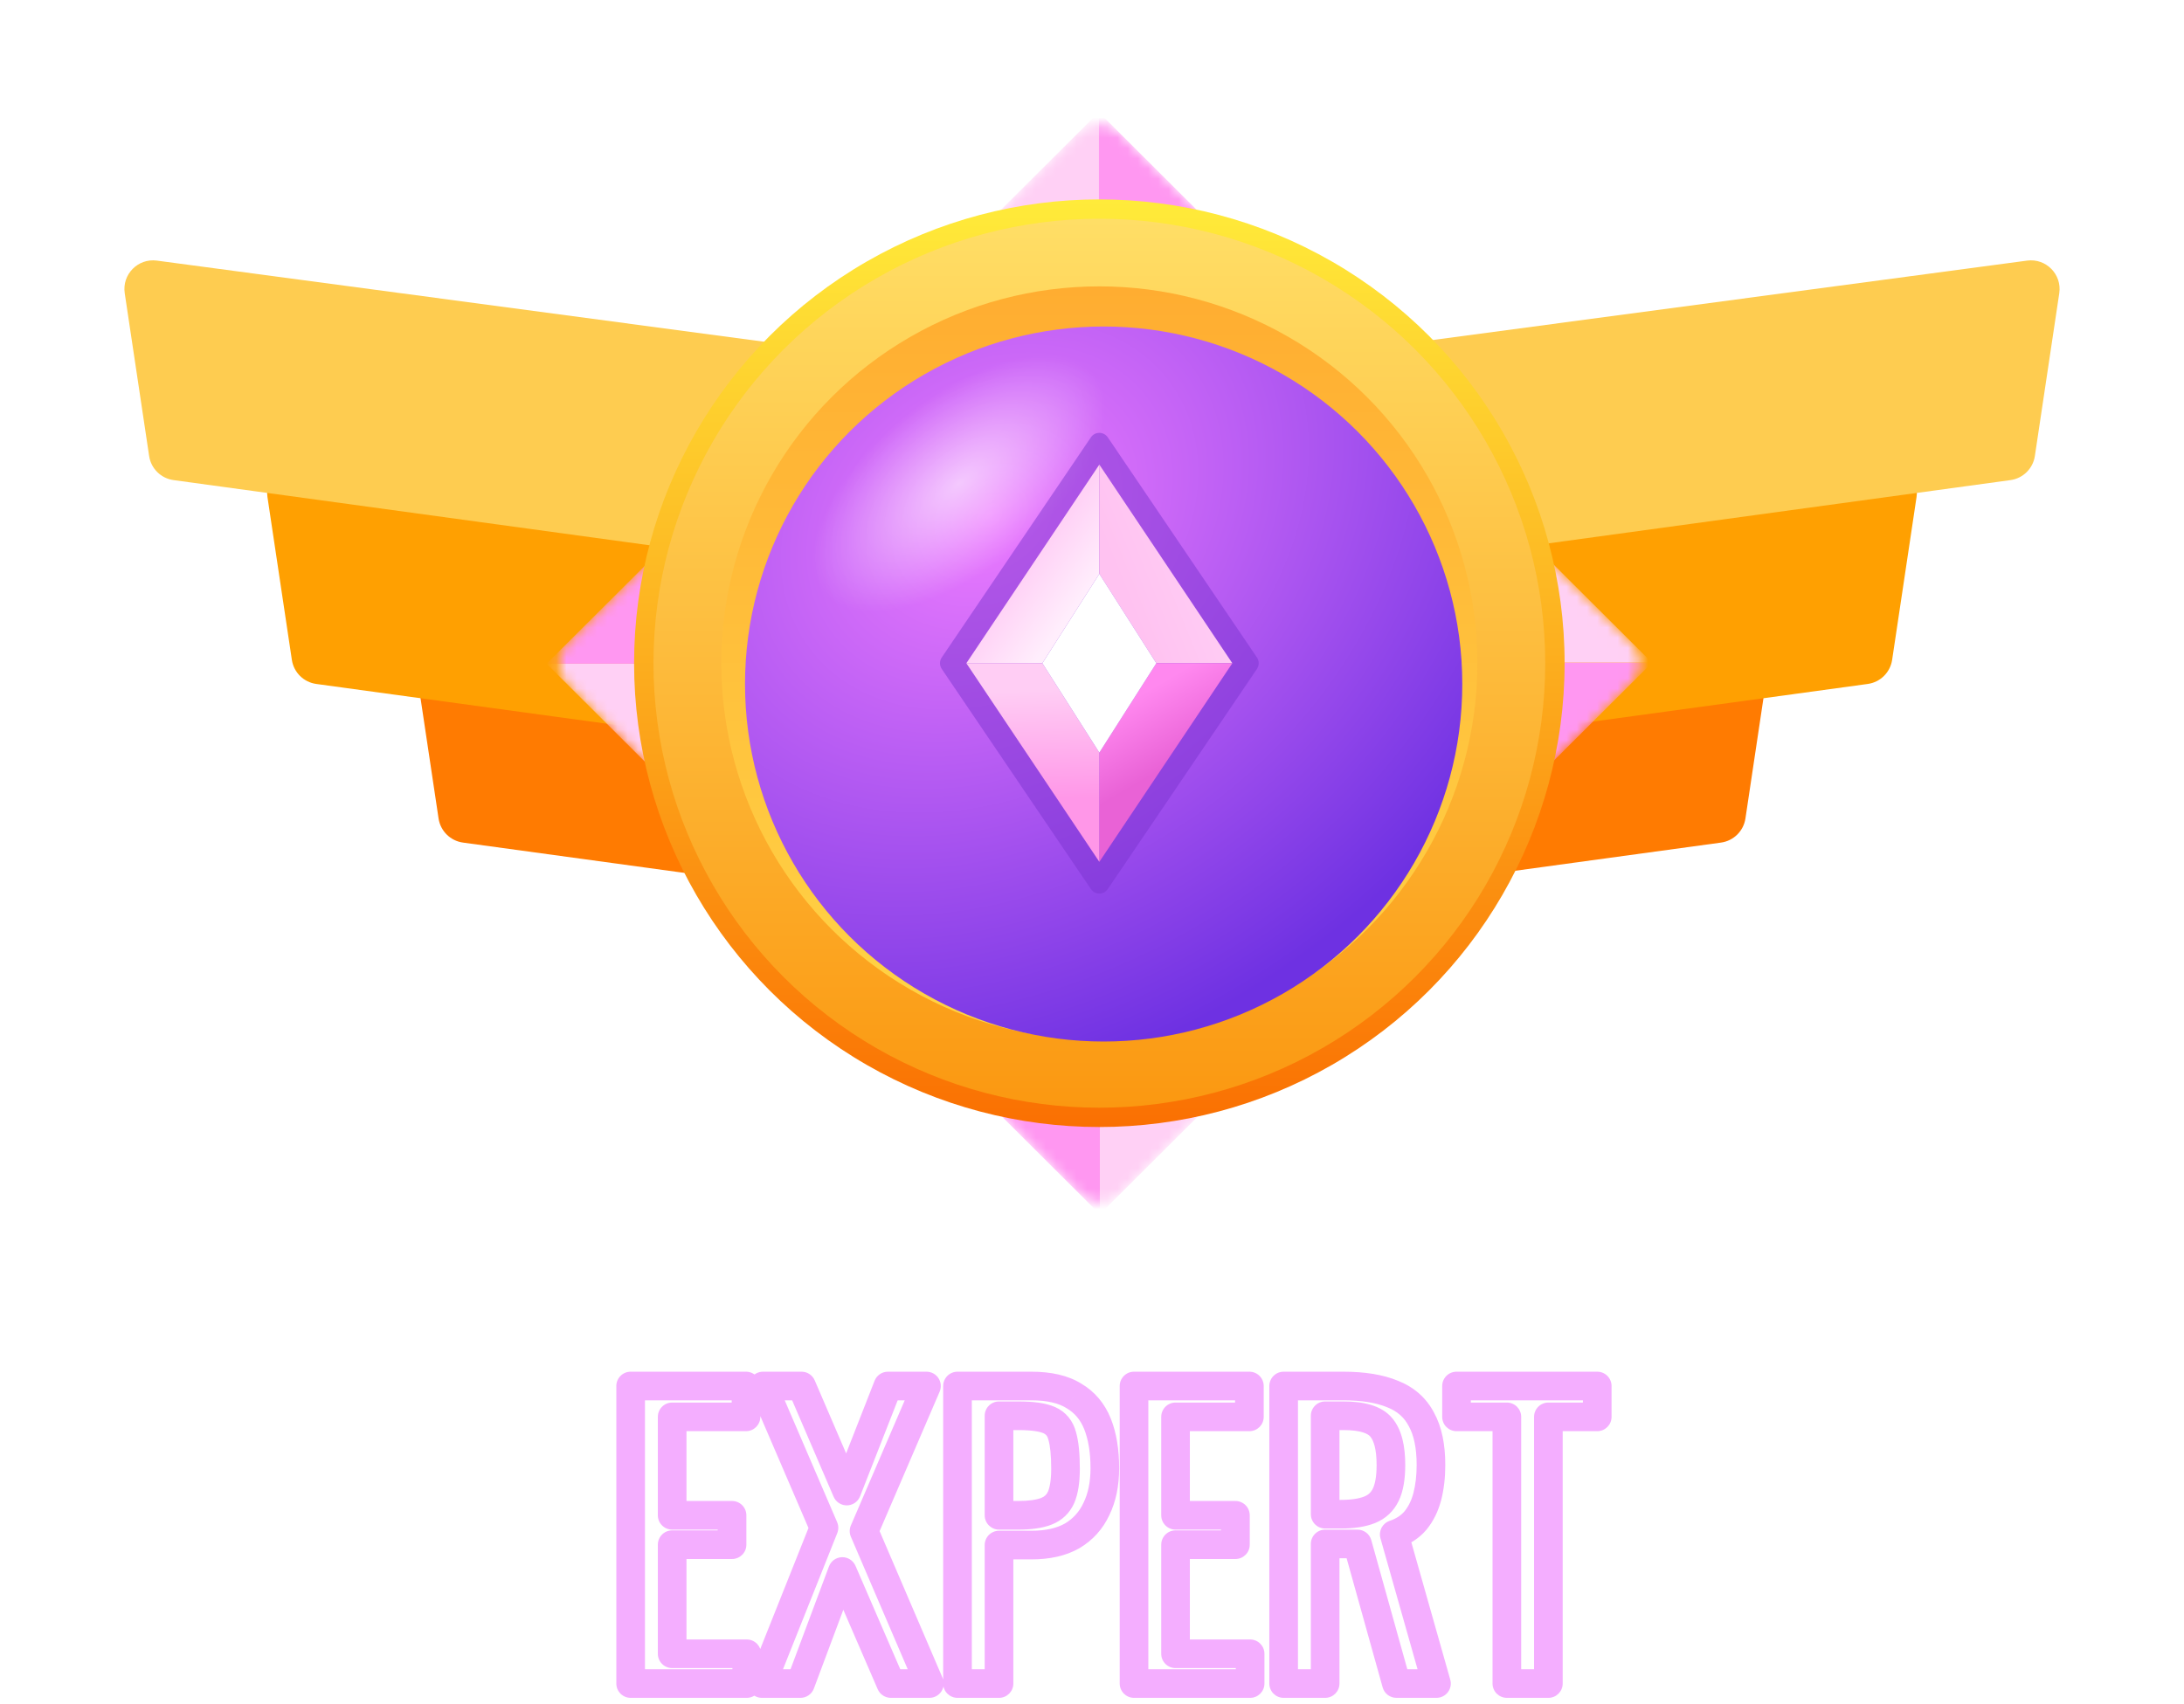 <svg width="214" height="167" viewBox="0 0 214 167" fill="none" xmlns="http://www.w3.org/2000/svg">
<g filter="url(#filter0_di_1_13312)">
<path d="M34.97 69.877C34.693 68.029 36.266 66.431 38.118 66.678L108.763 76.119C110.249 76.318 111.316 77.65 111.185 79.144L109.81 94.814C109.67 96.412 108.222 97.568 106.633 97.35L39.754 88.192C38.52 88.023 37.546 87.061 37.361 85.829L34.97 69.877Z" fill="#FF7B01"/>
</g>
<g filter="url(#filter1_di_1_13312)">
<path d="M20.595 54.33C20.318 52.482 21.891 50.884 23.743 51.132L94.388 60.573C95.874 60.771 96.941 62.104 96.81 63.597L95.435 79.268C95.295 80.865 93.847 82.021 92.258 81.804L25.379 72.645C24.145 72.476 23.171 71.514 22.986 70.282L20.595 54.33Z" fill="#FFA001"/>
</g>
<g filter="url(#filter2_di_1_13312)">
<path d="M6.61 34.352C6.333 32.504 7.906 30.906 9.758 31.153L80.403 40.594C81.889 40.792 82.956 42.125 82.825 43.619L81.45 59.289C81.31 60.887 79.861 62.043 78.272 61.825L11.394 52.666C10.16 52.498 9.185 51.535 9.001 50.304L6.61 34.352Z" fill="#FECC50"/>
</g>
<g filter="url(#filter3_di_1_13312)">
<path d="M179.03 69.877C179.307 68.029 177.734 66.431 175.882 66.678L105.237 76.119C103.751 76.318 102.684 77.65 102.815 79.144L104.19 94.814C104.33 96.412 105.779 97.568 107.367 97.35L174.246 88.192C175.48 88.023 176.454 87.061 176.639 85.829L179.03 69.877Z" fill="#FF7B01"/>
</g>
<g filter="url(#filter4_di_1_13312)">
<path d="M193.405 54.33C193.682 52.482 192.109 50.884 190.257 51.132L119.612 60.573C118.125 60.771 117.059 62.104 117.19 63.597L118.565 79.268C118.705 80.865 120.153 82.021 121.742 81.804L188.621 72.645C189.855 72.476 190.829 71.514 191.014 70.282L193.405 54.33Z" fill="#FFA001"/>
</g>
<g filter="url(#filter5_di_1_13312)">
<path d="M207.39 34.352C207.667 32.504 206.094 30.906 204.242 31.153L133.597 40.594C132.111 40.792 131.044 42.125 131.175 43.619L132.55 59.289C132.69 60.887 134.139 62.043 135.728 61.825L202.606 52.666C203.84 52.498 204.814 51.535 204.999 50.304L207.39 34.352Z" fill="#FECC50"/>
</g>
<g filter="url(#filter6_d_1_13312)">
<mask id="mask0_1_13312" style="mask-type:alpha" maskUnits="userSpaceOnUse" x="81" y="12" width="53" height="52">
<path d="M105.689 12.976C106.784 11.883 108.556 11.883 109.651 12.976L121.209 24.5L132.756 36.013C133.855 37.109 133.855 38.891 132.756 39.987L121.209 51.5L109.651 63.025C108.556 64.117 106.784 64.117 105.689 63.025L94.13 51.5L82.584 39.987C81.484 38.891 81.484 37.109 82.584 36.013L94.13 24.5L105.689 12.976Z" fill="#C4C4C4"/>
</mask>
<g mask="url(#mask0_1_13312)">
<path d="M107.669 65V11L80.591 38L107.669 65Z" fill="#FFD0F5"/>
<path d="M107.669 11V65L134.748 38L107.669 11Z" fill="#FF97F1"/>
<path d="M161.827 65L134.748 38L107.669 65H161.827Z" fill="#FFD0F5"/>
<path d="M53.512 65H107.669L80.591 38L53.512 65Z" fill="#FFD0F5"/>
</g>
</g>
<g filter="url(#filter7_d_1_13312)">
<mask id="mask1_1_13312" style="mask-type:alpha" maskUnits="userSpaceOnUse" x="108" y="39" width="53" height="52">
<path d="M159.884 62.963C160.984 64.06 160.984 65.841 159.884 66.937L148.337 78.45L136.779 89.975C135.684 91.067 133.912 91.067 132.817 89.975L121.259 78.45L109.712 66.937C108.613 65.841 108.613 64.06 109.712 62.963L121.259 51.45L132.817 39.926C133.912 38.834 135.684 38.834 136.779 39.926L148.337 51.45L159.884 62.963Z" fill="#C4C4C4"/>
</mask>
<g mask="url(#mask1_1_13312)">
<path d="M107.72 64.95L161.877 64.95L134.798 37.95L107.72 64.95Z" fill="#FFD0F5"/>
<path d="M161.877 64.95L107.72 64.95L134.798 91.95L161.877 64.95Z" fill="#FF97F1"/>
<path d="M107.72 118.95L134.798 91.95L107.72 64.95L107.72 118.95Z" fill="#FFD0F5"/>
<path d="M107.72 10.95L107.72 64.95L134.798 37.95L107.72 10.95Z" fill="#FFD0F5"/>
</g>
</g>
<g filter="url(#filter8_d_1_13312)">
<mask id="mask2_1_13312" style="mask-type:alpha" maskUnits="userSpaceOnUse" x="81" y="66" width="53" height="52">
<path d="M109.751 117.025C108.656 118.117 106.883 118.117 105.788 117.025L94.23 105.5L82.684 93.987C81.584 92.891 81.584 91.109 82.684 90.013L94.23 78.5L105.788 66.975C106.883 65.884 108.656 65.884 109.751 66.975L121.309 78.5L132.855 90.013C133.955 91.109 133.955 92.891 132.855 93.987L121.309 105.5L109.751 117.025Z" fill="#C4C4C4"/>
</mask>
<g mask="url(#mask2_1_13312)">
<path d="M107.77 65L107.77 119L134.848 92L107.77 65Z" fill="#FFD0F5"/>
<path d="M107.77 119L107.77 65L80.691 92L107.77 119Z" fill="#FF97F1"/>
<path d="M53.613 65L80.691 92L107.77 65L53.613 65Z" fill="#FFD0F5"/>
<path d="M161.927 65L107.77 65L134.848 92L161.927 65Z" fill="#FFD0F5"/>
</g>
</g>
<g filter="url(#filter9_d_1_13312)">
<mask id="mask3_1_13312" style="mask-type:alpha" maskUnits="userSpaceOnUse" x="54" y="39" width="53" height="52">
<path d="M55.555 67.037C54.456 65.94 54.456 64.159 55.555 63.063L67.102 51.55L78.66 40.025C79.755 38.933 81.527 38.933 82.622 40.025L94.18 51.55L105.727 63.063C106.827 64.159 106.827 65.94 105.727 67.037L94.18 78.55L82.622 90.074C81.527 91.166 79.755 91.166 78.66 90.074L67.102 78.55L55.555 67.037Z" fill="#C4C4C4"/>
</mask>
<g mask="url(#mask3_1_13312)">
<path d="M107.72 65.05L53.563 65.05L80.641 92.05L107.72 65.05Z" fill="#FFD0F5"/>
<path d="M53.563 65.05L107.72 65.05L80.641 38.05L53.563 65.05Z" fill="#FF97F1"/>
<path d="M107.72 11.05L80.641 38.05L107.72 65.05L107.72 11.05Z" fill="#FFD0F5"/>
<path d="M107.72 119.05L107.72 65.05L80.641 92.05L107.72 119.05Z" fill="#FFD0F5"/>
</g>
</g>
<g filter="url(#filter10_d_1_13312)">
<ellipse cx="107.72" cy="65" rx="45.589" ry="45.457" fill="url(#paint0_linear_1_13312)"/>
<ellipse cx="107.72" cy="65" rx="43.689" ry="43.563" fill="url(#paint1_linear_1_13312)"/>
<ellipse cx="107.72" cy="65" rx="37.041" ry="36.934" fill="url(#paint2_linear_1_13312)"/>
<g filter="url(#filter11_i_1_13312)">
<ellipse cx="108.141" cy="65.039" rx="35.141" ry="35.039" fill="url(#paint3_radial_1_13312)"/>
<ellipse cx="108.141" cy="65.039" rx="35.141" ry="35.039" fill="url(#paint4_radial_1_13312)"/>
</g>
<path d="M106.892 42.863C107.288 42.278 108.151 42.278 108.547 42.863L123.163 64.439C123.392 64.778 123.392 65.222 123.163 65.561L108.547 87.137C108.151 87.723 107.288 87.723 106.892 87.137L92.276 65.561C92.047 65.222 92.047 64.778 92.276 64.439L106.892 42.863Z" fill="#7B33D1" fill-opacity="0.49"/>
<path d="M107.719 45.535L94.689 65.001H102.135L107.719 56.241V45.535Z" fill="url(#paint5_linear_1_13312)"/>
<path d="M120.75 65.001L107.719 45.535V56.241L113.304 65.001H120.75Z" fill="url(#paint6_linear_1_13312)"/>
<path d="M107.719 84.466L120.75 65.001H113.304L107.719 73.76V84.466Z" fill="url(#paint7_linear_1_13312)"/>
<path d="M94.689 65.001L107.719 84.466V73.76L102.135 65.001H94.689Z" fill="url(#paint8_linear_1_13312)"/>
<path d="M113.304 65.001L107.719 56.241L102.135 65.001L107.719 73.76L113.304 65.001Z" fill="white"/>
</g>
<path d="M61.794 165V135.84H73.098V138.864H65.862V148.512H71.73V151.392H65.862V162.084H73.17V165H61.794ZM74.654 165L80.738 149.736L74.762 135.84H78.542L82.97 146.136L87.002 135.84H90.782L84.662 150.06L91.07 165H87.29L82.538 154.02L78.434 165H74.654ZM93.821 165V135.84H101.057C102.809 135.84 104.201 136.164 105.233 136.812C106.289 137.436 107.057 138.348 107.537 139.548C108.017 140.748 108.257 142.2 108.257 143.904C108.257 145.44 107.981 146.772 107.429 147.9C106.901 149.028 106.109 149.904 105.053 150.528C103.997 151.128 102.677 151.428 101.093 151.428H97.889V165H93.821ZM97.889 148.512H99.761C100.937 148.512 101.861 148.38 102.533 148.116C103.205 147.852 103.685 147.396 103.973 146.748C104.261 146.076 104.405 145.14 104.405 143.94C104.405 142.548 104.297 141.48 104.081 140.736C103.889 139.992 103.469 139.476 102.821 139.188C102.173 138.9 101.165 138.756 99.797 138.756H97.889V148.512ZM111.118 165V135.84H122.422V138.864H115.186V148.512H121.054V151.392H115.186V162.084H122.494V165H111.118ZM125.778 165V135.84H131.646C133.59 135.84 135.198 136.104 136.47 136.632C137.742 137.136 138.678 137.964 139.278 139.116C139.902 140.244 140.214 141.732 140.214 143.58C140.214 144.708 140.094 145.74 139.854 146.676C139.614 147.588 139.23 148.368 138.702 149.016C138.174 149.64 137.478 150.096 136.614 150.384L140.754 165H136.83L133.014 151.32H129.846V165H125.778ZM129.846 148.404H131.394C132.546 148.404 133.482 148.26 134.202 147.972C134.922 147.684 135.45 147.192 135.786 146.496C136.122 145.8 136.29 144.828 136.29 143.58C136.29 141.876 135.978 140.652 135.354 139.908C134.73 139.14 133.494 138.756 131.646 138.756H129.846V148.404ZM147.65 165V138.864H142.718V135.84H156.506V138.864H151.718V165H147.65Z" fill="white"/>
<path d="M61.794 165H60.391C60.391 165.775 61.019 166.403 61.794 166.403V165ZM61.794 135.84V134.437C61.019 134.437 60.391 135.065 60.391 135.84H61.794ZM73.098 135.84H74.501C74.501 135.065 73.873 134.437 73.098 134.437V135.84ZM73.098 138.864V140.267C73.873 140.267 74.501 139.639 74.501 138.864H73.098ZM65.862 138.864V137.461C65.087 137.461 64.459 138.089 64.459 138.864H65.862ZM65.862 148.512H64.459C64.459 149.287 65.087 149.915 65.862 149.915V148.512ZM71.73 148.512H73.133C73.133 147.737 72.505 147.109 71.73 147.109V148.512ZM71.73 151.392V152.795C72.505 152.795 73.133 152.167 73.133 151.392H71.73ZM65.862 151.392V149.989C65.087 149.989 64.459 150.617 64.459 151.392H65.862ZM65.862 162.084H64.459C64.459 162.859 65.087 163.487 65.862 163.487V162.084ZM73.17 162.084H74.573C74.573 161.309 73.945 160.681 73.17 160.681V162.084ZM73.17 165V166.403C73.945 166.403 74.573 165.775 74.573 165H73.17ZM63.197 165V135.84H60.391V165H63.197ZM61.794 137.243H73.098V134.437H61.794V137.243ZM71.695 135.84V138.864H74.501V135.84H71.695ZM73.098 137.461H65.862V140.267H73.098V137.461ZM64.459 138.864V148.512H67.265V138.864H64.459ZM65.862 149.915H71.73V147.109H65.862V149.915ZM70.327 148.512V151.392H73.133V148.512H70.327ZM71.73 149.989H65.862V152.795H71.73V149.989ZM64.459 151.392V162.084H67.265V151.392H64.459ZM65.862 163.487H73.17V160.681H65.862V163.487ZM71.767 162.084V165H74.573V162.084H71.767ZM73.17 163.597H61.794V166.403H73.17V163.597ZM74.654 165L73.351 164.481C73.179 164.913 73.232 165.402 73.493 165.787C73.754 166.172 74.189 166.403 74.654 166.403V165ZM80.738 149.736L82.041 150.255C82.179 149.91 82.174 149.524 82.027 149.182L80.738 149.736ZM74.762 135.84V134.437C74.29 134.437 73.85 134.674 73.59 135.068C73.331 135.463 73.287 135.961 73.473 136.394L74.762 135.84ZM78.542 135.84L79.831 135.286C79.609 134.771 79.103 134.437 78.542 134.437V135.84ZM82.97 146.136L81.681 146.69C81.906 147.213 82.424 147.548 82.993 147.539C83.562 147.529 84.069 147.177 84.276 146.648L82.97 146.136ZM87.002 135.84V134.437C86.425 134.437 85.906 134.791 85.696 135.328L87.002 135.84ZM90.782 135.84L92.071 136.395C92.257 135.961 92.213 135.463 91.954 135.069C91.694 134.674 91.254 134.437 90.782 134.437V135.84ZM84.662 150.06L83.373 149.505C83.221 149.859 83.221 150.259 83.373 150.613L84.662 150.06ZM91.07 165V166.403C91.542 166.403 91.982 166.166 92.242 165.772C92.501 165.378 92.545 164.88 92.359 164.447L91.07 165ZM87.29 165L86.002 165.557C86.225 166.071 86.731 166.403 87.29 166.403V165ZM82.538 154.02L83.826 153.463C83.598 152.937 83.075 152.603 82.502 152.617C81.93 152.632 81.424 152.993 81.224 153.529L82.538 154.02ZM78.434 165V166.403C79.019 166.403 79.543 166.04 79.748 165.491L78.434 165ZM75.957 165.519L82.041 150.255L79.435 149.217L73.351 164.481L75.957 165.519ZM82.027 149.182L76.051 135.286L73.473 136.394L79.449 150.29L82.027 149.182ZM74.762 137.243H78.542V134.437H74.762V137.243ZM77.253 136.394L81.681 146.69L84.259 145.582L79.831 135.286L77.253 136.394ZM84.276 146.648L88.308 136.352L85.696 135.328L81.664 145.624L84.276 146.648ZM87.002 137.243H90.782V134.437H87.002V137.243ZM89.493 135.285L83.373 149.505L85.951 150.615L92.071 136.395L89.493 135.285ZM83.373 150.613L89.781 165.553L92.359 164.447L85.951 149.507L83.373 150.613ZM91.07 163.597H87.29V166.403H91.07V163.597ZM88.578 164.443L83.826 153.463L81.251 154.577L86.002 165.557L88.578 164.443ZM81.224 153.529L77.12 164.509L79.748 165.491L83.852 154.511L81.224 153.529ZM78.434 163.597H74.654V166.403H78.434V163.597ZM93.821 165H92.418C92.418 165.775 93.046 166.403 93.821 166.403V165ZM93.821 135.84V134.437C93.046 134.437 92.418 135.065 92.418 135.84H93.821ZM105.233 136.812L104.487 138C104.498 138.007 104.509 138.013 104.52 138.02L105.233 136.812ZM107.537 139.548L108.84 139.027L107.537 139.548ZM107.429 147.9L106.169 147.283C106.166 147.291 106.162 147.298 106.159 147.305L107.429 147.9ZM105.053 150.528L105.746 151.748C105.753 151.744 105.76 151.74 105.767 151.736L105.053 150.528ZM97.889 151.428V150.025C97.114 150.025 96.486 150.653 96.486 151.428H97.889ZM97.889 165V166.403C98.664 166.403 99.292 165.775 99.292 165H97.889ZM97.889 148.512H96.486C96.486 149.287 97.114 149.915 97.889 149.915V148.512ZM102.533 148.116L103.046 149.422L102.533 148.116ZM103.973 146.748L105.255 147.318C105.258 147.312 105.26 147.306 105.263 147.301L103.973 146.748ZM104.081 140.736L102.723 141.087C102.726 141.1 102.73 141.114 102.734 141.127L104.081 140.736ZM102.821 139.188L102.251 140.47V140.47L102.821 139.188ZM97.889 138.756V137.353C97.114 137.353 96.486 137.981 96.486 138.756H97.889ZM95.224 165V135.84H92.418V165H95.224ZM93.821 137.243H101.057V134.437H93.821V137.243ZM101.057 137.243C102.655 137.243 103.756 137.541 104.487 138L105.979 135.624C104.646 134.787 102.964 134.437 101.057 134.437V137.243ZM104.52 138.02C105.294 138.477 105.863 139.14 106.235 140.069L108.84 139.027C108.251 137.556 107.285 136.395 105.947 135.604L104.52 138.02ZM106.235 140.069C106.631 141.06 106.854 142.325 106.854 143.904H109.66C109.66 142.075 109.404 140.436 108.84 139.027L106.235 140.069ZM106.854 143.904C106.854 145.273 106.609 146.385 106.169 147.283L108.689 148.517C109.354 147.159 109.66 145.607 109.66 143.904H106.854ZM106.159 147.305C105.748 148.182 105.148 148.842 104.34 149.32L105.767 151.736C107.07 150.966 108.054 149.874 108.7 148.495L106.159 147.305ZM104.36 149.308C103.57 149.757 102.506 150.025 101.093 150.025V152.831C102.848 152.831 104.424 152.499 105.746 151.748L104.36 149.308ZM101.093 150.025H97.889V152.831H101.093V150.025ZM96.486 151.428V165H99.292V151.428H96.486ZM97.889 163.597H93.821V166.403H97.889V163.597ZM97.889 149.915H99.761V147.109H97.889V149.915ZM99.761 149.915C101.016 149.915 102.14 149.778 103.046 149.422L102.02 146.81C101.582 146.982 100.858 147.109 99.761 147.109V149.915ZM103.046 149.422C104.054 149.026 104.815 148.309 105.255 147.318L102.691 146.178C102.556 146.483 102.356 146.678 102.02 146.81L103.046 149.422ZM105.263 147.301C105.659 146.377 105.808 145.223 105.808 143.94H103.002C103.002 145.057 102.864 145.775 102.684 146.195L105.263 147.301ZM105.808 143.94C105.808 142.503 105.7 141.279 105.429 140.345L102.734 141.127C102.895 141.681 103.002 142.593 103.002 143.94H105.808ZM105.44 140.385C105.151 139.267 104.466 138.384 103.391 137.906L102.251 140.47C102.472 140.568 102.628 140.717 102.723 141.087L105.44 140.385ZM103.391 137.906C102.465 137.494 101.213 137.353 99.797 137.353V140.159C101.118 140.159 101.882 140.306 102.251 140.47L103.391 137.906ZM99.797 137.353H97.889V140.159H99.797V137.353ZM96.486 138.756V148.512H99.292V138.756H96.486ZM111.118 165H109.715C109.715 165.775 110.343 166.403 111.118 166.403V165ZM111.118 135.84V134.437C110.343 134.437 109.715 135.065 109.715 135.84H111.118ZM122.422 135.84H123.825C123.825 135.065 123.197 134.437 122.422 134.437V135.84ZM122.422 138.864V140.267C123.197 140.267 123.825 139.639 123.825 138.864H122.422ZM115.186 138.864V137.461C114.411 137.461 113.783 138.089 113.783 138.864H115.186ZM115.186 148.512H113.783C113.783 149.287 114.411 149.915 115.186 149.915V148.512ZM121.054 148.512H122.457C122.457 147.737 121.829 147.109 121.054 147.109V148.512ZM121.054 151.392V152.795C121.829 152.795 122.457 152.167 122.457 151.392H121.054ZM115.186 151.392V149.989C114.411 149.989 113.783 150.617 113.783 151.392H115.186ZM115.186 162.084H113.783C113.783 162.859 114.411 163.487 115.186 163.487V162.084ZM122.494 162.084H123.897C123.897 161.309 123.269 160.681 122.494 160.681V162.084ZM122.494 165V166.403C123.269 166.403 123.897 165.775 123.897 165H122.494ZM112.521 165V135.84H109.715V165H112.521ZM111.118 137.243H122.422V134.437H111.118V137.243ZM121.019 135.84V138.864H123.825V135.84H121.019ZM122.422 137.461H115.186V140.267H122.422V137.461ZM113.783 138.864V148.512H116.589V138.864H113.783ZM115.186 149.915H121.054V147.109H115.186V149.915ZM119.651 148.512V151.392H122.457V148.512H119.651ZM121.054 149.989H115.186V152.795H121.054V149.989ZM113.783 151.392V162.084H116.589V151.392H113.783ZM115.186 163.487H122.494V160.681H115.186V163.487ZM121.091 162.084V165H123.897V162.084H121.091ZM122.494 163.597H111.118V166.403H122.494V163.597ZM125.778 165H124.375C124.375 165.775 125.003 166.403 125.778 166.403V165ZM125.778 135.84V134.437C125.003 134.437 124.375 135.065 124.375 135.84H125.778ZM136.47 136.632L135.932 137.928C135.939 137.931 135.946 137.934 135.954 137.936L136.47 136.632ZM139.278 139.116L138.034 139.764C138.039 139.775 138.045 139.785 138.051 139.795L139.278 139.116ZM139.854 146.676L141.211 147.033L141.213 147.024L139.854 146.676ZM138.702 149.016L139.773 149.922C139.779 149.916 139.784 149.909 139.79 149.902L138.702 149.016ZM136.614 150.384L136.171 149.053C135.459 149.29 135.06 150.045 135.264 150.766L136.614 150.384ZM140.754 165V166.403C141.194 166.403 141.608 166.197 141.873 165.846C142.139 165.495 142.224 165.041 142.104 164.618L140.754 165ZM136.83 165L135.479 165.377C135.648 165.983 136.201 166.403 136.83 166.403V165ZM133.014 151.32L134.366 150.943C134.197 150.337 133.644 149.917 133.014 149.917V151.32ZM129.846 151.32V149.917C129.071 149.917 128.443 150.545 128.443 151.32H129.846ZM129.846 165V166.403C130.621 166.403 131.249 165.775 131.249 165H129.846ZM129.846 148.404H128.443C128.443 149.179 129.071 149.807 129.846 149.807V148.404ZM135.786 146.496L137.05 147.106V147.106L135.786 146.496ZM135.354 139.908L134.265 140.793C134.27 140.798 134.275 140.804 134.279 140.81L135.354 139.908ZM129.846 138.756V137.353C129.071 137.353 128.443 137.981 128.443 138.756H129.846ZM127.181 165V135.84H124.375V165H127.181ZM125.778 137.243H131.646V134.437H125.778V137.243ZM131.646 137.243C133.476 137.243 134.886 137.493 135.932 137.928L137.008 135.336C135.511 134.715 133.705 134.437 131.646 134.437V137.243ZM135.954 137.936C136.93 138.323 137.599 138.928 138.034 139.764L140.523 138.468C139.758 137 138.554 135.949 136.987 135.328L135.954 137.936ZM138.051 139.795C138.521 140.644 138.811 141.873 138.811 143.58H141.617C141.617 141.591 141.284 139.844 140.506 138.437L138.051 139.795ZM138.811 143.58C138.811 144.61 138.702 145.522 138.495 146.328L141.213 147.024C141.487 145.958 141.617 144.806 141.617 143.58H138.811ZM138.498 146.319C138.302 147.062 138.001 147.656 137.615 148.13L139.79 149.902C140.46 149.08 140.927 148.114 141.211 147.033L138.498 146.319ZM137.631 148.11C137.288 148.515 136.819 148.837 136.171 149.053L137.058 151.715C138.137 151.355 139.061 150.765 139.773 149.922L137.631 148.11ZM135.264 150.766L139.404 165.382L142.104 164.618L137.964 150.002L135.264 150.766ZM140.754 163.597H136.83V166.403H140.754V163.597ZM138.182 164.623L134.366 150.943L131.663 151.697L135.479 165.377L138.182 164.623ZM133.014 149.917H129.846V152.723H133.014V149.917ZM128.443 151.32V165H131.249V151.32H128.443ZM129.846 163.597H125.778V166.403H129.846V163.597ZM129.846 149.807H131.394V147.001H129.846V149.807ZM131.394 149.807C132.646 149.807 133.778 149.653 134.723 149.275L133.681 146.669C133.187 146.867 132.446 147.001 131.394 147.001V149.807ZM134.723 149.275C135.767 148.857 136.561 148.119 137.05 147.106L134.523 145.886C134.34 146.265 134.077 146.511 133.681 146.669L134.723 149.275ZM137.05 147.106C137.517 146.138 137.693 144.924 137.693 143.58H134.887C134.887 144.732 134.727 145.462 134.523 145.886L137.05 147.106ZM137.693 143.58C137.693 141.771 137.375 140.134 136.429 139.006L134.279 140.81C134.582 141.17 134.887 141.981 134.887 143.58H137.693ZM136.443 139.023C135.395 137.733 133.577 137.353 131.646 137.353V140.159C133.412 140.159 134.066 140.547 134.265 140.793L136.443 139.023ZM131.646 137.353H129.846V140.159H131.646V137.353ZM128.443 138.756V148.404H131.249V138.756H128.443ZM147.65 165H146.247C146.247 165.775 146.875 166.403 147.65 166.403V165ZM147.65 138.864H149.053C149.053 138.089 148.425 137.461 147.65 137.461V138.864ZM142.718 138.864H141.315C141.315 139.639 141.943 140.267 142.718 140.267V138.864ZM142.718 135.84V134.437C141.943 134.437 141.315 135.065 141.315 135.84H142.718ZM156.506 135.84H157.909C157.909 135.065 157.281 134.437 156.506 134.437V135.84ZM156.506 138.864V140.267C157.281 140.267 157.909 139.639 157.909 138.864H156.506ZM151.718 138.864V137.461C150.943 137.461 150.315 138.089 150.315 138.864H151.718ZM151.718 165V166.403C152.493 166.403 153.121 165.775 153.121 165H151.718ZM149.053 165V138.864H146.247V165H149.053ZM147.65 137.461H142.718V140.267H147.65V137.461ZM144.121 138.864V135.84H141.315V138.864H144.121ZM142.718 137.243H156.506V134.437H142.718V137.243ZM155.103 135.84V138.864H157.909V135.84H155.103ZM156.506 137.461H151.718V140.267H156.506V137.461ZM150.315 138.864V165H153.121V138.864H150.315ZM151.718 163.597H147.65V166.403H151.718V163.597Z" fill="#EC78FF" fill-opacity="0.6"/>
<defs>
<filter id="filter0_di_1_13312" x="29.326" y="65.25" width="87.482" height="43.351" filterUnits="userSpaceOnUse" color-interpolation-filters="sRGB">
<feFlood flood-opacity="0" result="BackgroundImageFix"/>
<feColorMatrix in="SourceAlpha" type="matrix" values="0 0 0 0 0 0 0 0 0 0 0 0 0 0 0 0 0 0 127 0" result="hardAlpha"/>
<feOffset dy="5.612"/>
<feGaussianBlur stdDeviation="2.806"/>
<feColorMatrix type="matrix" values="0 0 0 0 0 0 0 0 0 0 0 0 0 0 0 0 0 0 0.08 0"/>
<feBlend mode="normal" in2="BackgroundImageFix" result="effect1_dropShadow_1_13312"/>
<feBlend mode="normal" in="SourceGraphic" in2="effect1_dropShadow_1_13312" result="shape"/>
<feColorMatrix in="SourceAlpha" type="matrix" values="0 0 0 0 0 0 0 0 0 0 0 0 0 0 0 0 0 0 127 0" result="hardAlpha"/>
<feOffset dx="5.612" dy="-11.224"/>
<feGaussianBlur stdDeviation="0.701"/>
<feComposite in2="hardAlpha" operator="arithmetic" k2="-1" k3="1"/>
<feColorMatrix type="matrix" values="0 0 0 0 0 0 0 0 0 0 0 0 0 0 0 0 0 0 0.11 0"/>
<feBlend mode="overlay" in2="shape" result="effect2_innerShadow_1_13312"/>
</filter>
<filter id="filter1_di_1_13312" x="14.951" y="49.703" width="87.482" height="43.351" filterUnits="userSpaceOnUse" color-interpolation-filters="sRGB">
<feFlood flood-opacity="0" result="BackgroundImageFix"/>
<feColorMatrix in="SourceAlpha" type="matrix" values="0 0 0 0 0 0 0 0 0 0 0 0 0 0 0 0 0 0 127 0" result="hardAlpha"/>
<feOffset dy="5.612"/>
<feGaussianBlur stdDeviation="2.806"/>
<feColorMatrix type="matrix" values="0 0 0 0 0 0 0 0 0 0 0 0 0 0 0 0 0 0 0.08 0"/>
<feBlend mode="normal" in2="BackgroundImageFix" result="effect1_dropShadow_1_13312"/>
<feBlend mode="normal" in="SourceGraphic" in2="effect1_dropShadow_1_13312" result="shape"/>
<feColorMatrix in="SourceAlpha" type="matrix" values="0 0 0 0 0 0 0 0 0 0 0 0 0 0 0 0 0 0 127 0" result="hardAlpha"/>
<feOffset dx="5.612" dy="-11.224"/>
<feGaussianBlur stdDeviation="0.701"/>
<feComposite in2="hardAlpha" operator="arithmetic" k2="-1" k3="1"/>
<feColorMatrix type="matrix" values="0 0 0 0 0 0 0 0 0 0 0 0 0 0 0 0 0 0 0.19 0"/>
<feBlend mode="overlay" in2="shape" result="effect2_innerShadow_1_13312"/>
</filter>
<filter id="filter2_di_1_13312" x="0.966" y="29.725" width="87.482" height="43.351" filterUnits="userSpaceOnUse" color-interpolation-filters="sRGB">
<feFlood flood-opacity="0" result="BackgroundImageFix"/>
<feColorMatrix in="SourceAlpha" type="matrix" values="0 0 0 0 0 0 0 0 0 0 0 0 0 0 0 0 0 0 127 0" result="hardAlpha"/>
<feOffset dy="5.612"/>
<feGaussianBlur stdDeviation="2.806"/>
<feColorMatrix type="matrix" values="0 0 0 0 0 0 0 0 0 0 0 0 0 0 0 0 0 0 0.08 0"/>
<feBlend mode="normal" in2="BackgroundImageFix" result="effect1_dropShadow_1_13312"/>
<feBlend mode="normal" in="SourceGraphic" in2="effect1_dropShadow_1_13312" result="shape"/>
<feColorMatrix in="SourceAlpha" type="matrix" values="0 0 0 0 0 0 0 0 0 0 0 0 0 0 0 0 0 0 127 0" result="hardAlpha"/>
<feOffset dx="5.612" dy="-11.224"/>
<feGaussianBlur stdDeviation="0.701"/>
<feComposite in2="hardAlpha" operator="arithmetic" k2="-1" k3="1"/>
<feColorMatrix type="matrix" values="0 0 0 0 0 0 0 0 0 0 0 0 0 0 0 0 0 0 0.42 0"/>
<feBlend mode="overlay" in2="shape" result="effect2_innerShadow_1_13312"/>
</filter>
<filter id="filter3_di_1_13312" x="97.192" y="65.25" width="87.482" height="43.351" filterUnits="userSpaceOnUse" color-interpolation-filters="sRGB">
<feFlood flood-opacity="0" result="BackgroundImageFix"/>
<feColorMatrix in="SourceAlpha" type="matrix" values="0 0 0 0 0 0 0 0 0 0 0 0 0 0 0 0 0 0 127 0" result="hardAlpha"/>
<feOffset dy="5.612"/>
<feGaussianBlur stdDeviation="2.806"/>
<feColorMatrix type="matrix" values="0 0 0 0 0 0 0 0 0 0 0 0 0 0 0 0 0 0 0.08 0"/>
<feBlend mode="normal" in2="BackgroundImageFix" result="effect1_dropShadow_1_13312"/>
<feBlend mode="normal" in="SourceGraphic" in2="effect1_dropShadow_1_13312" result="shape"/>
<feColorMatrix in="SourceAlpha" type="matrix" values="0 0 0 0 0 0 0 0 0 0 0 0 0 0 0 0 0 0 127 0" result="hardAlpha"/>
<feOffset dx="-5.612" dy="-11.224"/>
<feGaussianBlur stdDeviation="0.701"/>
<feComposite in2="hardAlpha" operator="arithmetic" k2="-1" k3="1"/>
<feColorMatrix type="matrix" values="0 0 0 0 0 0 0 0 0 0 0 0 0 0 0 0 0 0 0.11 0"/>
<feBlend mode="overlay" in2="shape" result="effect2_innerShadow_1_13312"/>
</filter>
<filter id="filter4_di_1_13312" x="111.567" y="49.703" width="87.482" height="43.351" filterUnits="userSpaceOnUse" color-interpolation-filters="sRGB">
<feFlood flood-opacity="0" result="BackgroundImageFix"/>
<feColorMatrix in="SourceAlpha" type="matrix" values="0 0 0 0 0 0 0 0 0 0 0 0 0 0 0 0 0 0 127 0" result="hardAlpha"/>
<feOffset dy="5.612"/>
<feGaussianBlur stdDeviation="2.806"/>
<feColorMatrix type="matrix" values="0 0 0 0 0 0 0 0 0 0 0 0 0 0 0 0 0 0 0.08 0"/>
<feBlend mode="normal" in2="BackgroundImageFix" result="effect1_dropShadow_1_13312"/>
<feBlend mode="normal" in="SourceGraphic" in2="effect1_dropShadow_1_13312" result="shape"/>
<feColorMatrix in="SourceAlpha" type="matrix" values="0 0 0 0 0 0 0 0 0 0 0 0 0 0 0 0 0 0 127 0" result="hardAlpha"/>
<feOffset dx="-5.612" dy="-11.224"/>
<feGaussianBlur stdDeviation="0.701"/>
<feComposite in2="hardAlpha" operator="arithmetic" k2="-1" k3="1"/>
<feColorMatrix type="matrix" values="0 0 0 0 0 0 0 0 0 0 0 0 0 0 0 0 0 0 0.19 0"/>
<feBlend mode="overlay" in2="shape" result="effect2_innerShadow_1_13312"/>
</filter>
<filter id="filter5_di_1_13312" x="125.552" y="29.725" width="87.482" height="43.351" filterUnits="userSpaceOnUse" color-interpolation-filters="sRGB">
<feFlood flood-opacity="0" result="BackgroundImageFix"/>
<feColorMatrix in="SourceAlpha" type="matrix" values="0 0 0 0 0 0 0 0 0 0 0 0 0 0 0 0 0 0 127 0" result="hardAlpha"/>
<feOffset dy="5.612"/>
<feGaussianBlur stdDeviation="2.806"/>
<feColorMatrix type="matrix" values="0 0 0 0 0 0 0 0 0 0 0 0 0 0 0 0 0 0 0.08 0"/>
<feBlend mode="normal" in2="BackgroundImageFix" result="effect1_dropShadow_1_13312"/>
<feBlend mode="normal" in="SourceGraphic" in2="effect1_dropShadow_1_13312" result="shape"/>
<feColorMatrix in="SourceAlpha" type="matrix" values="0 0 0 0 0 0 0 0 0 0 0 0 0 0 0 0 0 0 127 0" result="hardAlpha"/>
<feOffset dx="-5.612" dy="-11.224"/>
<feGaussianBlur stdDeviation="0.701"/>
<feComposite in2="hardAlpha" operator="arithmetic" k2="-1" k3="1"/>
<feColorMatrix type="matrix" values="0 0 0 0 0 0 0 0 0 0 0 0 0 0 0 0 0 0 0.42 0"/>
<feBlend mode="overlay" in2="shape" result="effect2_innerShadow_1_13312"/>
</filter>
<filter id="filter6_d_1_13312" x="70.535" y="0.933" width="74.269" height="74.135" filterUnits="userSpaceOnUse" color-interpolation-filters="sRGB">
<feFlood flood-opacity="0" result="BackgroundImageFix"/>
<feColorMatrix in="SourceAlpha" type="matrix" values="0 0 0 0 0 0 0 0 0 0 0 0 0 0 0 0 0 0 127 0" result="hardAlpha"/>
<feOffset/>
<feGaussianBlur stdDeviation="5.612"/>
<feColorMatrix type="matrix" values="0 0 0 0 0 0 0 0 0 0 0 0 0 0 0 0 0 0 0.2 0"/>
<feBlend mode="normal" in2="BackgroundImageFix" result="effect1_dropShadow_1_13312"/>
<feBlend mode="normal" in="SourceGraphic" in2="effect1_dropShadow_1_13312" result="shape"/>
</filter>
<filter id="filter7_d_1_13312" x="97.664" y="27.883" width="74.269" height="74.135" filterUnits="userSpaceOnUse" color-interpolation-filters="sRGB">
<feFlood flood-opacity="0" result="BackgroundImageFix"/>
<feColorMatrix in="SourceAlpha" type="matrix" values="0 0 0 0 0 0 0 0 0 0 0 0 0 0 0 0 0 0 127 0" result="hardAlpha"/>
<feOffset/>
<feGaussianBlur stdDeviation="5.612"/>
<feColorMatrix type="matrix" values="0 0 0 0 0 0 0 0 0 0 0 0 0 0 0 0 0 0 0.2 0"/>
<feBlend mode="normal" in2="BackgroundImageFix" result="effect1_dropShadow_1_13312"/>
<feBlend mode="normal" in="SourceGraphic" in2="effect1_dropShadow_1_13312" result="shape"/>
</filter>
<filter id="filter8_d_1_13312" x="70.635" y="54.933" width="74.269" height="74.135" filterUnits="userSpaceOnUse" color-interpolation-filters="sRGB">
<feFlood flood-opacity="0" result="BackgroundImageFix"/>
<feColorMatrix in="SourceAlpha" type="matrix" values="0 0 0 0 0 0 0 0 0 0 0 0 0 0 0 0 0 0 127 0" result="hardAlpha"/>
<feOffset/>
<feGaussianBlur stdDeviation="5.612"/>
<feColorMatrix type="matrix" values="0 0 0 0 0 0 0 0 0 0 0 0 0 0 0 0 0 0 0.2 0"/>
<feBlend mode="normal" in2="BackgroundImageFix" result="effect1_dropShadow_1_13312"/>
<feBlend mode="normal" in="SourceGraphic" in2="effect1_dropShadow_1_13312" result="shape"/>
</filter>
<filter id="filter9_d_1_13312" x="43.507" y="27.983" width="74.269" height="74.135" filterUnits="userSpaceOnUse" color-interpolation-filters="sRGB">
<feFlood flood-opacity="0" result="BackgroundImageFix"/>
<feColorMatrix in="SourceAlpha" type="matrix" values="0 0 0 0 0 0 0 0 0 0 0 0 0 0 0 0 0 0 127 0" result="hardAlpha"/>
<feOffset/>
<feGaussianBlur stdDeviation="5.612"/>
<feColorMatrix type="matrix" values="0 0 0 0 0 0 0 0 0 0 0 0 0 0 0 0 0 0 0.2 0"/>
<feBlend mode="normal" in2="BackgroundImageFix" result="effect1_dropShadow_1_13312"/>
<feBlend mode="normal" in="SourceGraphic" in2="effect1_dropShadow_1_13312" result="shape"/>
</filter>
<filter id="filter10_d_1_13312" x="46.131" y="3.543" width="123.178" height="122.913" filterUnits="userSpaceOnUse" color-interpolation-filters="sRGB">
<feFlood flood-opacity="0" result="BackgroundImageFix"/>
<feColorMatrix in="SourceAlpha" type="matrix" values="0 0 0 0 0 0 0 0 0 0 0 0 0 0 0 0 0 0 127 0" result="hardAlpha"/>
<feOffset/>
<feGaussianBlur stdDeviation="8"/>
<feColorMatrix type="matrix" values="0 0 0 0 0 0 0 0 0 0 0 0 0 0 0 0 0 0 0.15 0"/>
<feBlend mode="normal" in2="BackgroundImageFix" result="effect1_dropShadow_1_13312"/>
<feBlend mode="normal" in="SourceGraphic" in2="effect1_dropShadow_1_13312" result="shape"/>
</filter>
<filter id="filter11_i_1_13312" x="73" y="30" width="70.283" height="72.079" filterUnits="userSpaceOnUse" color-interpolation-filters="sRGB">
<feFlood flood-opacity="0" result="BackgroundImageFix"/>
<feBlend mode="normal" in="SourceGraphic" in2="BackgroundImageFix" result="shape"/>
<feColorMatrix in="SourceAlpha" type="matrix" values="0 0 0 0 0 0 0 0 0 0 0 0 0 0 0 0 0 0 127 0" result="hardAlpha"/>
<feOffset dy="2"/>
<feGaussianBlur stdDeviation="5"/>
<feComposite in2="hardAlpha" operator="arithmetic" k2="-1" k3="1"/>
<feColorMatrix type="matrix" values="0 0 0 0 0 0 0 0 0 0 0 0 0 0 0 0 0 0 0.8 0"/>
<feBlend mode="overlay" in2="shape" result="effect1_innerShadow_1_13312"/>
</filter>
<linearGradient id="paint0_linear_1_13312" x1="107.72" y1="19.543" x2="107.72" y2="110.457" gradientUnits="userSpaceOnUse">
<stop stop-color="#FFEB3A"/>
<stop offset="1" stop-color="#FA7002"/>
</linearGradient>
<linearGradient id="paint1_linear_1_13312" x1="107.72" y1="21.437" x2="107.72" y2="108.562" gradientUnits="userSpaceOnUse">
<stop stop-color="#FFDE66"/>
<stop offset="1" stop-color="#FB9811"/>
</linearGradient>
<linearGradient id="paint2_linear_1_13312" x1="107.72" y1="28.067" x2="107.72" y2="101.934" gradientUnits="userSpaceOnUse">
<stop stop-color="#FFAD31"/>
<stop offset="1" stop-color="#FFD446"/>
</linearGradient>
<radialGradient id="paint3_radial_1_13312" cx="0" cy="0" r="1" gradientUnits="userSpaceOnUse" gradientTransform="translate(97.054 48.496) rotate(53.434) scale(52.855 67.32)">
<stop stop-color="#ED7CFF"/>
<stop offset="1" stop-color="#6E31E2"/>
</radialGradient>
<radialGradient id="paint4_radial_1_13312" cx="0" cy="0" r="1" gradientUnits="userSpaceOnUse" gradientTransform="translate(93.95 45.4) rotate(51.259) scale(8.504 17.037)">
<stop stop-color="white" stop-opacity="0.6"/>
<stop offset="1" stop-color="white" stop-opacity="0"/>
</radialGradient>
<linearGradient id="paint5_linear_1_13312" x1="99.222" y1="57.876" x2="104.032" y2="61.37" gradientUnits="userSpaceOnUse">
<stop stop-color="#FFD2F6"/>
<stop offset="1" stop-color="#FFEEFC"/>
</linearGradient>
<linearGradient id="paint6_linear_1_13312" x1="110.447" y1="58.762" x2="118.435" y2="55.517" gradientUnits="userSpaceOnUse">
<stop stop-color="#FFC2F1"/>
<stop offset="1" stop-color="#FFCDF4"/>
</linearGradient>
<linearGradient id="paint7_linear_1_13312" x1="109.511" y1="69.389" x2="113.252" y2="75.771" gradientUnits="userSpaceOnUse">
<stop stop-color="#FF88EF"/>
<stop offset="1" stop-color="#E962D6"/>
</linearGradient>
<linearGradient id="paint8_linear_1_13312" x1="104.523" y1="67.617" x2="104.802" y2="78.245" gradientUnits="userSpaceOnUse">
<stop stop-color="#FFCDF4"/>
<stop offset="1" stop-color="#FF97E8"/>
</linearGradient>
</defs>
</svg>
